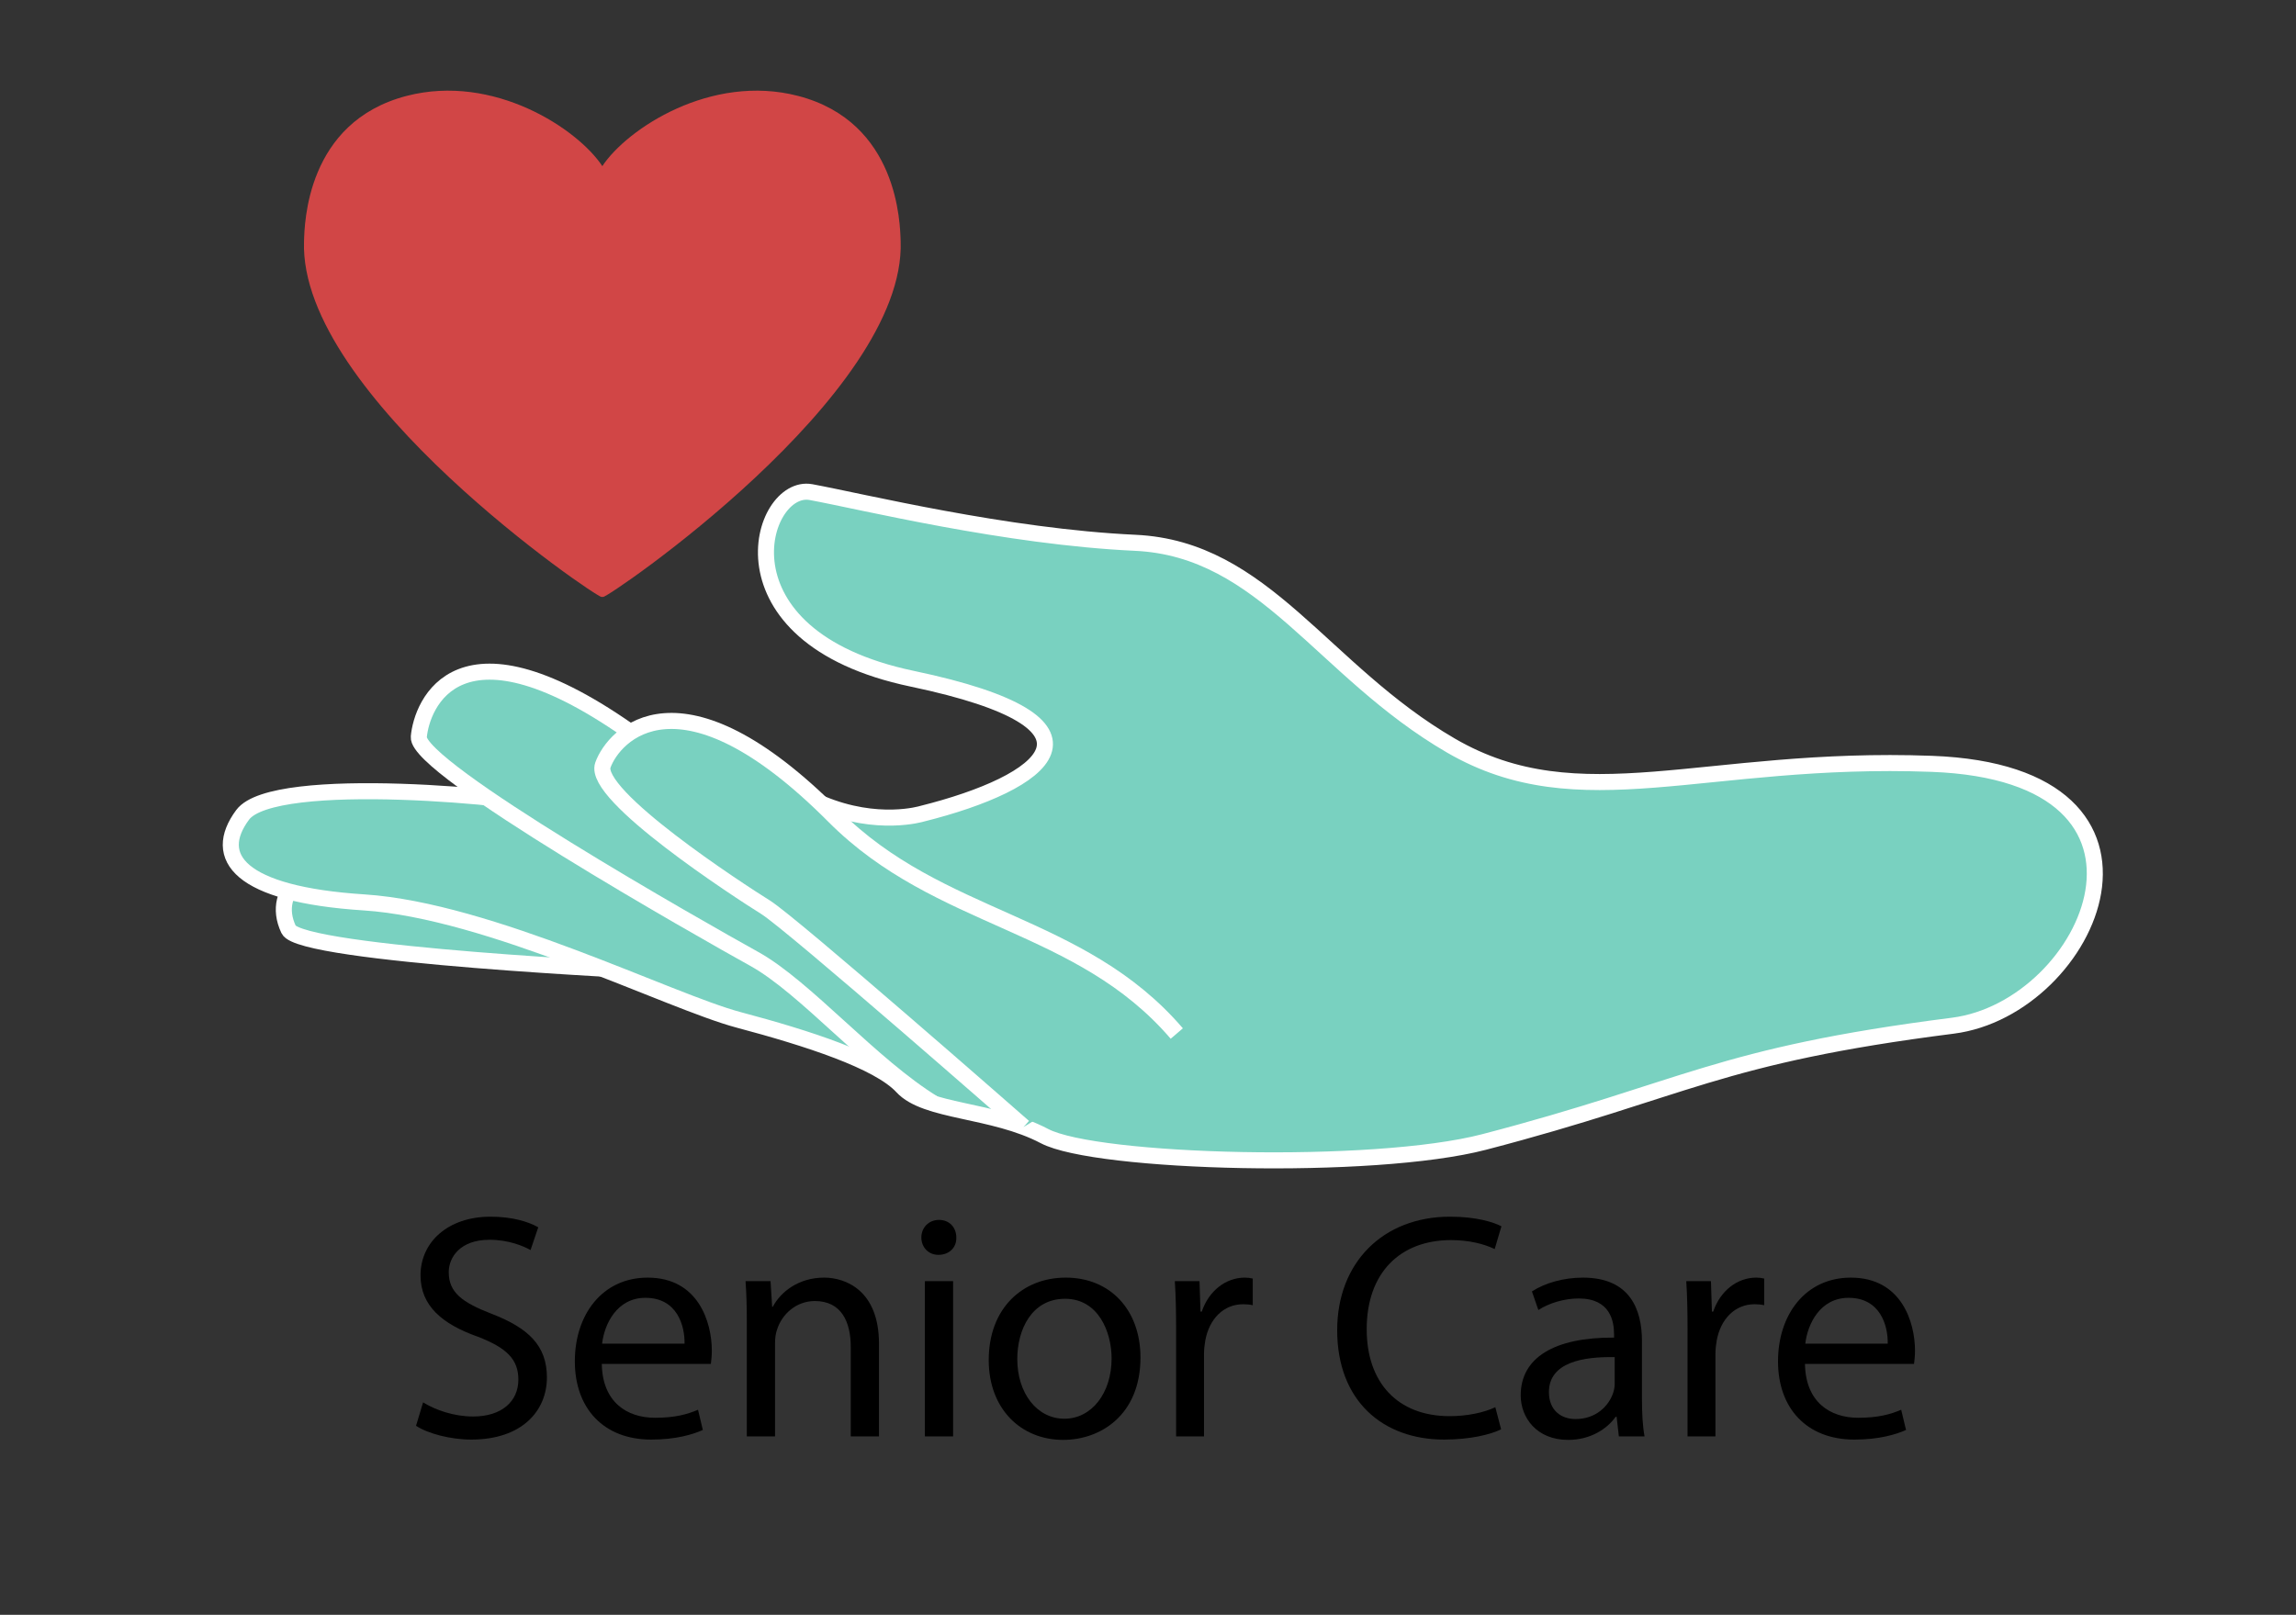 <?xml version="1.0" encoding="utf-8"?>
<!-- Generator: Adobe Illustrator 16.0.0, SVG Export Plug-In . SVG Version: 6.00 Build 0)  -->
<!DOCTYPE svg PUBLIC "-//W3C//DTD SVG 1.1//EN" "http://www.w3.org/Graphics/SVG/1.1/DTD/svg11.dtd">
<svg version="1.1" id="Layer_1" xmlns="http://www.w3.org/2000/svg" xmlns:xlink="http://www.w3.org/1999/xlink" x="0px" y="0px"
	 width="286.238px" height="201.376px" viewBox="0 0 286.238 201.376" enable-background="new 0 0 286.238 201.376"
	 xml:space="preserve">
<rect x="0" y="0" width="286.238" height="201.376" fill="#333333" stroke="none"/>
<path fill="#79D1C0" stroke="#FFFFFF" stroke-width="2" stroke-miterlimit="10" d="M81.3,121.12c0,0-43.829-2.036-45.32-5.207
	c-2.453-5.215,3.174-8.797,7.547-8.129C47.897,108.452,81.3,121.12,81.3,121.12z"/>
<path fill="#79D1C0" stroke="#FFFFFF" stroke-width="2" stroke-miterlimit="10" d="M69.952,100.802
	c-4.27-1.342-35.803-4.439-39.703,0.814s-0.481,9.908,15.143,10.918c15.624,1.012,38.084,12.36,46.684,14.646
	c8.598,2.288,17.454,5.138,20.406,8.342c2.951,3.204,11.279,2.758,17.729,6.152c6.448,3.395,41.007,4.335,54.813,0.735
	c25.252-6.583,28.975-10.751,58.425-14.499c17.289-2.2,30.289-31.435-2.638-32.657c-28.393-1.055-43.836,7.068-59.92-2.274
	s-23.227-24.545-39.372-25.29c-16.147-0.749-34.058-5.151-40.419-6.322c-6.357-1.173-12.456,18.017,12.618,23.272
	c26.679,5.591,16.6,13,1.212,16.843c0,0-5.529,1.688-12.562-1.279"/>
<path fill="#79D1C0" stroke="#FFFFFF" stroke-width="2" stroke-miterlimit="10" d="M116.441,137.637
	c-7.872-4.81-15.991-14.497-22.415-18.06c-6.424-3.563-42.154-23.775-41.814-27.683c0.338-3.905,4.789-16.131,27.113-0.07"/>
<path fill="#79D1C0" stroke="#FFFFFF" stroke-width="2" stroke-miterlimit="10" d="M127.623,140.532
	c0,0-28.896-25.352-32.195-27.404c-3.3-2.054-21.612-13.973-20.265-17.724c1.349-3.751,9.578-12.963,28.826,6.385
	c13.099,13.164,30.67,13.039,42.719,27.096"/>
<g>
	<path d="M52.745,174.882c1.56,0.96,3.839,1.76,6.239,1.76c3.56,0,5.639-1.88,5.639-4.6c0-2.52-1.439-3.959-5.079-5.358
		c-4.399-1.561-7.119-3.84-7.119-7.639c0-4.2,3.479-7.319,8.718-7.319c2.76,0,4.759,0.64,5.959,1.32l-0.959,2.839
		c-0.88-0.479-2.68-1.279-5.119-1.279c-3.68,0-5.08,2.199-5.08,4.039c0,2.52,1.64,3.76,5.359,5.199
		c4.559,1.76,6.879,3.959,6.879,7.919c0,4.159-3.08,7.759-9.438,7.759c-2.6,0-5.439-0.761-6.879-1.72L52.745,174.882z"/>
	<path d="M75.024,170.083c0.08,4.759,3.119,6.719,6.639,6.719c2.52,0,4.04-0.44,5.359-1l0.6,2.52c-1.24,0.56-3.359,1.2-6.439,1.2
		c-5.959,0-9.519-3.92-9.519-9.759s3.439-10.438,9.079-10.438c6.319,0,7.999,5.56,7.999,9.119c0,0.72-0.08,1.279-0.12,1.64H75.024z
		 M85.342,167.563c0.04-2.24-0.919-5.72-4.879-5.72c-3.56,0-5.119,3.279-5.399,5.72H85.342z"/>
	<path d="M93.104,165.004c0-2-0.04-3.64-0.16-5.239h3.119l0.2,3.199h0.08c0.959-1.84,3.199-3.64,6.399-3.64
		c2.679,0,6.839,1.6,6.839,8.239v11.558h-3.52v-11.158c0-3.119-1.16-5.719-4.479-5.719c-2.319,0-4.119,1.64-4.719,3.6
		c-0.16,0.439-0.24,1.039-0.24,1.64v11.638h-3.52V165.004z"/>
	<path d="M119.223,154.325c0.04,1.2-0.84,2.16-2.24,2.16c-1.24,0-2.12-0.96-2.12-2.16c0-1.239,0.92-2.199,2.2-2.199
		C118.383,152.126,119.223,153.086,119.223,154.325z M115.304,179.121v-19.356h3.52v19.356H115.304z"/>
	<path d="M142.18,169.283c0,7.158-4.959,10.277-9.638,10.277c-5.239,0-9.279-3.839-9.279-9.958c0-6.479,4.239-10.278,9.599-10.278
		C138.421,159.324,142.18,163.363,142.18,169.283z M126.823,169.482c0,4.239,2.439,7.439,5.879,7.439c3.359,0,5.879-3.16,5.879-7.52
		c0-3.279-1.64-7.438-5.799-7.438S126.823,165.804,126.823,169.482z"/>
	<path d="M146.623,165.804c0-2.28-0.04-4.239-0.16-6.039h3.079l0.12,3.799h0.16c0.88-2.6,3-4.239,5.359-4.239
		c0.4,0,0.68,0.04,1,0.12v3.319c-0.359-0.08-0.721-0.12-1.199-0.12c-2.48,0-4.24,1.88-4.72,4.52c-0.08,0.479-0.16,1.04-0.16,1.64
		v10.318h-3.479V165.804z"/>
	<path d="M187.14,178.241c-1.28,0.64-3.839,1.28-7.119,1.28c-7.599,0-13.317-4.8-13.317-13.638c0-8.439,5.719-14.158,14.078-14.158
		c3.359,0,5.479,0.72,6.398,1.2l-0.84,2.839c-1.32-0.64-3.199-1.119-5.439-1.119c-6.318,0-10.518,4.039-10.518,11.118
		c0,6.599,3.799,10.838,10.357,10.838c2.12,0,4.279-0.44,5.68-1.12L187.14,178.241z"/>
	<path d="M201.82,179.121l-0.279-2.439h-0.12c-1.079,1.52-3.159,2.879-5.919,2.879c-3.92,0-5.919-2.759-5.919-5.559
		c0-4.68,4.159-7.239,11.638-7.199v-0.399c0-1.6-0.439-4.479-4.398-4.479c-1.801,0-3.68,0.561-5.039,1.439l-0.801-2.319
		c1.6-1.04,3.92-1.72,6.359-1.72c5.919,0,7.358,4.039,7.358,7.919v7.238c0,1.68,0.08,3.32,0.32,4.64H201.82z M201.301,169.243
		c-3.84-0.08-8.199,0.6-8.199,4.358c0,2.28,1.521,3.36,3.32,3.36c2.52,0,4.119-1.601,4.68-3.24c0.119-0.359,0.199-0.76,0.199-1.119
		V169.243z"/>
	<path d="M210.383,165.804c0-2.28-0.041-4.239-0.16-6.039h3.079l0.12,3.799h0.16c0.88-2.6,3-4.239,5.359-4.239
		c0.399,0,0.68,0.04,1,0.12v3.319c-0.36-0.08-0.721-0.12-1.2-0.12c-2.479,0-4.239,1.88-4.72,4.52c-0.08,0.479-0.16,1.04-0.16,1.64
		v10.318h-3.479V165.804z"/>
	<path d="M225.022,170.083c0.079,4.759,3.119,6.719,6.639,6.719c2.52,0,4.04-0.44,5.358-1l0.602,2.52c-1.24,0.56-3.36,1.2-6.439,1.2
		c-5.959,0-9.52-3.92-9.52-9.759s3.439-10.438,9.079-10.438c6.319,0,7.999,5.56,7.999,9.119c0,0.72-0.08,1.279-0.121,1.64H225.022z
		 M235.34,167.563c0.041-2.24-0.919-5.72-4.879-5.72c-3.559,0-5.119,3.279-5.398,5.72H235.34z"/>
</g>
<g>
	<path fill="#D14646" d="M99.487,11.959c-10.865-2.818-21.332,4.117-24.396,8.758c-3.062-4.641-13.528-11.576-24.395-8.758
		c-12.52,3.248-12.725,15.965-12.794,18.135C37.228,49.307,74.542,74.652,74.989,74.44h0.206
		c0.447,0.212,37.763-25.134,37.087-44.347C112.212,27.924,112.007,15.207,99.487,11.959z"/>
</g>
</svg>
